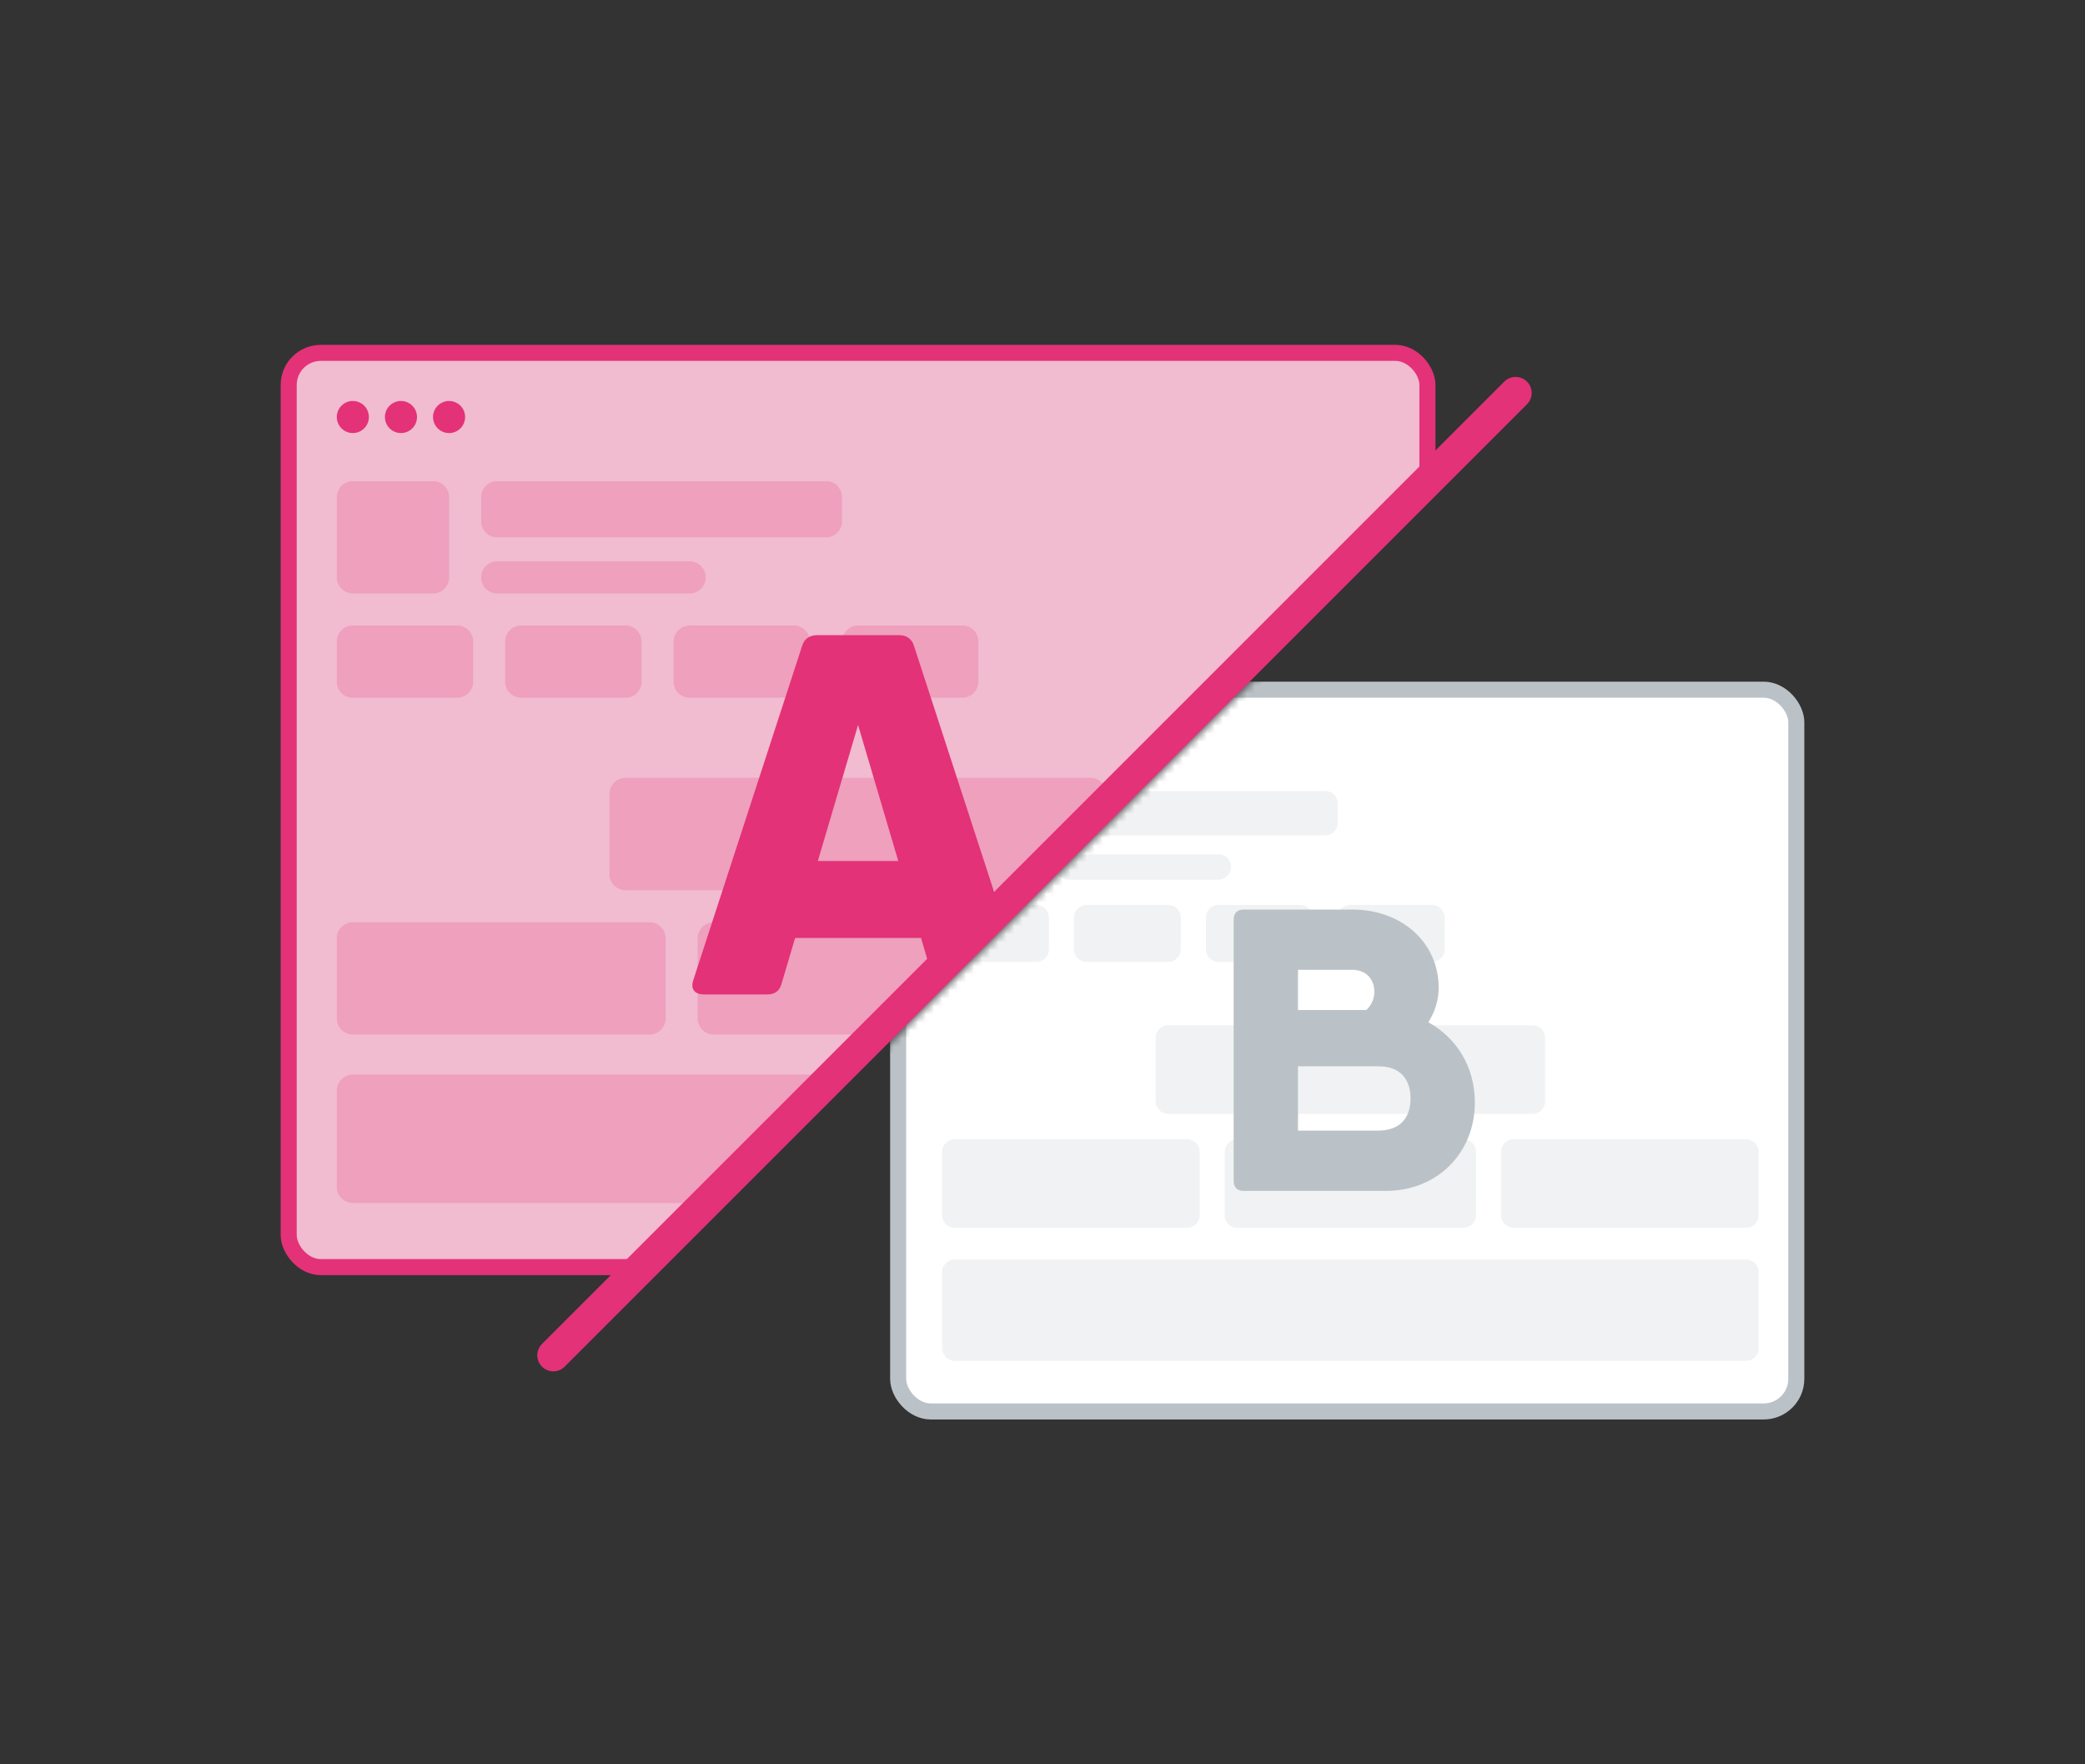 <?xml version="1.0" encoding="UTF-8"?>
<svg width="260px" height="220px" viewBox="0 0 260 220" version="1.1" xmlns="http://www.w3.org/2000/svg" xmlns:xlink="http://www.w3.org/1999/xlink">
    <rect x="0" y="0" width="260" height="220" fill="#333333" stroke="none"/>
    <!-- Generator: Sketch 43.1 (39012) - http://www.bohemiancoding.com/sketch -->
    <title>feature-marketing</title>
    <desc>Created with Sketch.</desc>
    <defs>
        <polygon id="path-1" points="200 200 0 200 200 0"></polygon>
        <polygon id="path-3" points="0 0 200 0 0 200"></polygon>
    </defs>
    <g id="Page-1" stroke="none" stroke-width="1" fill="none" fill-rule="evenodd">
        <g id="Group-16" transform="translate(29, 9)">
            <g id="Group-14" transform="translate(2, 1)">
                <mask id="mask-2" fill="white">
                    <use xlink:href="#path-1"></use>
                </mask>
                <use id="Rectangle-10-Copy" fill-opacity="0" fill="#EFF0F1" xlink:href="#path-1"></use>
                <g id="Group-12-Copy" mask="url(#mask-2)">
                    <g transform="translate(81, 76)">
                        <rect id="Rectangle" stroke="#BBC2C7" stroke-width="2" fill="#FFFFFF" x="0" y="0" width="112" height="90" rx="4.073"></rect>
                        <path d="M5.483,14.192 C5.483,13.33 6.185,12.632 7.054,12.632 L14.877,12.632 C15.744,12.632 16.448,13.323 16.448,14.192 L16.448,22.124 C16.448,22.986 15.745,23.684 14.877,23.684 L7.054,23.684 C6.186,23.684 5.483,22.993 5.483,22.124 L5.483,14.192 Z M19.58,14.2 C19.58,13.334 20.284,12.632 21.14,12.632 L53.265,12.632 C54.127,12.632 54.825,13.331 54.825,14.2 L54.825,16.589 C54.825,17.456 54.121,18.158 53.265,18.158 L21.14,18.158 C20.279,18.158 19.58,17.458 19.58,16.589 L19.58,14.2 Z M19.58,22.087 C19.58,21.225 20.285,20.526 21.14,20.526 L39.951,20.526 C40.812,20.526 41.51,21.227 41.51,22.087 L41.51,22.124 C41.51,22.986 40.806,23.684 39.951,23.684 L21.14,23.684 C20.279,23.684 19.58,22.983 19.58,22.124 L19.58,22.087 Z M5.483,28.401 C5.483,27.54 6.18,26.842 7.049,26.842 L17.231,26.842 C18.096,26.842 18.797,27.549 18.797,28.401 L18.797,32.388 C18.797,33.249 18.1,33.947 17.231,33.947 L7.049,33.947 C6.184,33.947 5.483,33.24 5.483,32.388 L5.483,28.401 Z M21.93,28.401 C21.93,27.54 22.627,26.842 23.497,26.842 L33.678,26.842 C34.543,26.842 35.245,27.549 35.245,28.401 L35.245,32.388 C35.245,33.249 34.548,33.947 33.678,33.947 L23.497,33.947 C22.631,33.947 21.93,33.24 21.93,32.388 L21.93,28.401 Z M38.378,28.401 C38.378,27.54 39.075,26.842 39.944,26.842 L50.126,26.842 C50.991,26.842 51.692,27.549 51.692,28.401 L51.692,32.388 C51.692,33.249 50.995,33.947 50.126,33.947 L39.944,33.947 C39.079,33.947 38.378,33.24 38.378,32.388 L38.378,28.401 Z M54.825,28.401 C54.825,27.54 55.522,26.842 56.392,26.842 L66.573,26.842 C67.439,26.842 68.14,27.549 68.14,28.401 L68.14,32.388 C68.14,33.249 67.443,33.947 66.573,33.947 L56.392,33.947 C55.527,33.947 54.825,33.24 54.825,32.388 L54.825,28.401 Z M32.112,43.402 C32.112,42.541 32.817,41.842 33.673,41.842 L79.111,41.842 C79.973,41.842 80.671,42.533 80.671,43.402 L80.671,51.335 C80.671,52.196 79.966,52.895 79.111,52.895 L33.673,52.895 C32.811,52.895 32.112,52.203 32.112,51.335 L32.112,43.402 Z M5.483,57.613 C5.483,56.751 6.183,56.053 7.053,56.053 L36.024,56.053 C36.891,56.053 37.594,56.744 37.594,57.613 L37.594,65.545 C37.594,66.407 36.894,67.105 36.024,67.105 L7.053,67.105 C6.186,67.105 5.483,66.414 5.483,65.545 L5.483,57.613 Z M40.727,57.613 C40.727,56.751 41.426,56.053 42.302,56.053 L70.481,56.053 C71.351,56.053 72.056,56.744 72.056,57.613 L72.056,65.545 C72.056,66.407 71.358,67.105 70.481,67.105 L42.302,67.105 C41.432,67.105 40.727,66.414 40.727,65.545 L40.727,57.613 Z M75.189,57.613 C75.189,56.751 75.889,56.053 76.759,56.053 L105.73,56.053 C106.598,56.053 107.301,56.744 107.301,57.613 L107.301,65.545 C107.301,66.407 106.6,67.105 105.73,67.105 L76.759,67.105 C75.892,67.105 75.189,66.414 75.189,65.545 L75.189,57.613 Z M5.483,72.627 C5.483,71.757 6.187,71.053 7.041,71.053 L105.742,71.053 C106.603,71.053 107.301,71.75 107.301,72.627 L107.301,82.11 C107.301,82.979 106.596,83.684 105.742,83.684 L7.041,83.684 C6.18,83.684 5.483,82.987 5.483,82.11 L5.483,72.627 Z" id="Combined-Shape" stroke="none" fill="#BBC2C7" opacity="0.2"></path>
                        <path d="M66.112,41.47 C69.646,43.419 71.915,47.031 71.915,51.472 C71.915,57.788 67.203,62.5 60.837,62.5 L43.093,62.5 C42.291,62.5 41.839,62.049 41.839,61.247 L41.839,28.665 C41.839,27.863 42.291,27.412 43.093,27.412 L56.627,27.412 C62.792,27.412 67.404,31.522 67.404,37.186 C67.404,38.72 66.925,40.202 66.112,41.47 L66.112,41.47 Z M66.112,41.47 L66.112,41.471 L66.112,41.47 Z M56.627,34.93 L49.86,34.93 L49.86,39.943 L58.381,39.943 C59.033,39.341 59.383,38.489 59.383,37.687 C59.383,36.033 58.281,34.93 56.627,34.93 Z M59.835,54.981 C62.742,54.981 63.895,53.226 63.895,50.971 C63.895,48.715 62.742,46.96 59.885,46.96 L49.86,46.96 L49.86,54.981 L59.835,54.981 Z" id="B" stroke="none" fill="#BBC2C7"></path>
                    </g>
                </g>
            </g>
            <g id="Group-13">
                <mask id="mask-4" fill="white">
                    <use xlink:href="#path-3"></use>
                </mask>
                <use id="Rectangle-10" fill-opacity="0" fill="#EFF0F1" xlink:href="#path-3"></use>
                <g id="Group-12" mask="url(#mask-4)">
                    <g transform="translate(7, 35)">
                        <rect id="Rectangle" stroke="#E33277" stroke-width="2" fill="#F1BBD0" x="0" y="0" width="142" height="114" rx="4"></rect>
                        <path d="M6,18.006 C6,16.898 6.897,16 8.006,16 L17.994,16 C19.102,16 20,16.897 20,18.006 L20,27.994 C20,29.102 19.103,30 17.994,30 L8.006,30 C6.898,30 6,29.103 6,27.994 L6,18.006 Z M24,18.006 C24,16.898 24.899,16 25.992,16 L67.008,16 C68.108,16 69,16.887 69,18.006 L69,20.994 C69,22.102 68.101,23 67.008,23 L25.992,23 C24.892,23 24,22.113 24,20.994 L24,18.006 Z M24,28 C24,26.895 24.9,26 25.991,26 L50.009,26 C51.108,26 52,26.888 52,28 C52,29.105 51.1,30 50.009,30 L25.991,30 C24.892,30 24,29.112 24,28 Z M6,35.997 C6,34.894 6.89,34 8,34 L21,34 C22.105,34 23,34.896 23,35.997 L23,41.003 C23,42.106 22.11,43 21,43 L8,43 C6.895,43 6,42.104 6,41.003 L6,35.997 Z M27,35.997 C27,34.894 27.89,34 29,34 L42,34 C43.105,34 44,34.896 44,35.997 L44,41.003 C44,42.106 43.11,43 42,43 L29,43 C27.895,43 27,42.104 27,41.003 L27,35.997 Z M48,35.997 C48,34.894 48.89,34 50,34 L63,34 C64.105,34 65,34.896 65,35.997 L65,41.003 C65,42.106 64.11,43 63,43 L50,43 C48.895,43 48,42.104 48,41.003 L48,35.997 Z M69,35.997 C69,34.894 69.89,34 71,34 L84,34 C85.105,34 86,34.896 86,35.997 L86,41.003 C86,42.106 85.11,43 84,43 L71,43 C69.895,43 69,42.104 69,41.003 L69,35.997 Z M40,55.006 C40,53.898 40.9,53 41.993,53 L100.007,53 C101.108,53 102,53.897 102,55.006 L102,64.994 C102,66.102 101.1,67 100.007,67 L41.993,67 C40.892,67 40,66.103 40,64.994 L40,55.006 Z M6,73.006 C6,71.898 6.894,71 8.005,71 L44.995,71 C46.102,71 47,71.897 47,73.006 L47,82.994 C47,84.102 46.106,85 44.995,85 L8.005,85 C6.898,85 6,84.103 6,82.994 L6,73.006 Z M51,73.006 C51,71.898 51.892,71 52.997,71 L89.003,71 C90.106,71 91,71.897 91,73.006 L91,82.994 C91,84.102 90.108,85 89.003,85 L52.997,85 C51.894,85 51,84.103 51,82.994 L51,73.006 Z M95,73.006 C95,71.898 95.894,71 97.005,71 L133.995,71 C135.102,71 136,71.897 136,73.006 L136,82.994 C136,84.102 135.106,85 133.995,85 L97.005,85 C95.898,85 95,84.103 95,82.994 L95,73.006 Z M6,91.994 C6,90.893 6.9,90 8.003,90 L133.997,90 C135.103,90 136,90.895 136,91.994 L136,104.006 C136,105.107 135.1,106 133.997,106 L8.003,106 C6.897,106 6,105.105 6,104.006 L6,91.994 Z" id="Combined-Shape" stroke="none" fill="#E33277" opacity="0.2"></path>
                        <path d="M91.544,78.208 C91.928,79.36 91.352,80 90.2,80 L82.328,80 C81.432,80 80.792,79.616 80.536,78.656 L78.852,72.96 L63.148,72.96 L61.464,78.656 C61.208,79.616 60.568,80 59.672,80 L51.8,80 C50.648,80 50.072,79.36 50.456,78.208 L64.024,36.544 C64.28,35.648 64.984,35.2 65.88,35.2 L76.12,35.2 C77.016,35.2 77.72,35.648 77.976,36.544 L91.544,78.208 Z M65.986,63.36 L76.014,63.36 L71,46.4 L65.986,63.36 Z" id="A" stroke="none" fill="#E33277"></path>
                        <ellipse id="Oval" stroke="none" fill="#E33277" cx="8" cy="8" rx="2" ry="2"></ellipse>
                        <ellipse id="Oval-Copy-3" stroke="none" fill="#E33277" cx="14" cy="8" rx="2" ry="2"></ellipse>
                        <circle id="Oval-Copy-4" stroke="none" fill="#E33277" cx="20" cy="8" r="2"></circle>
                    </g>
                </g>
            </g>
            <path d="M160,40 L40,160" id="Path-11" stroke="#E33277" stroke-width="4" stroke-linecap="round"></path>
        </g>
        <g id="Group-3" transform="translate(254, 2)"></g>
    </g>
</svg>